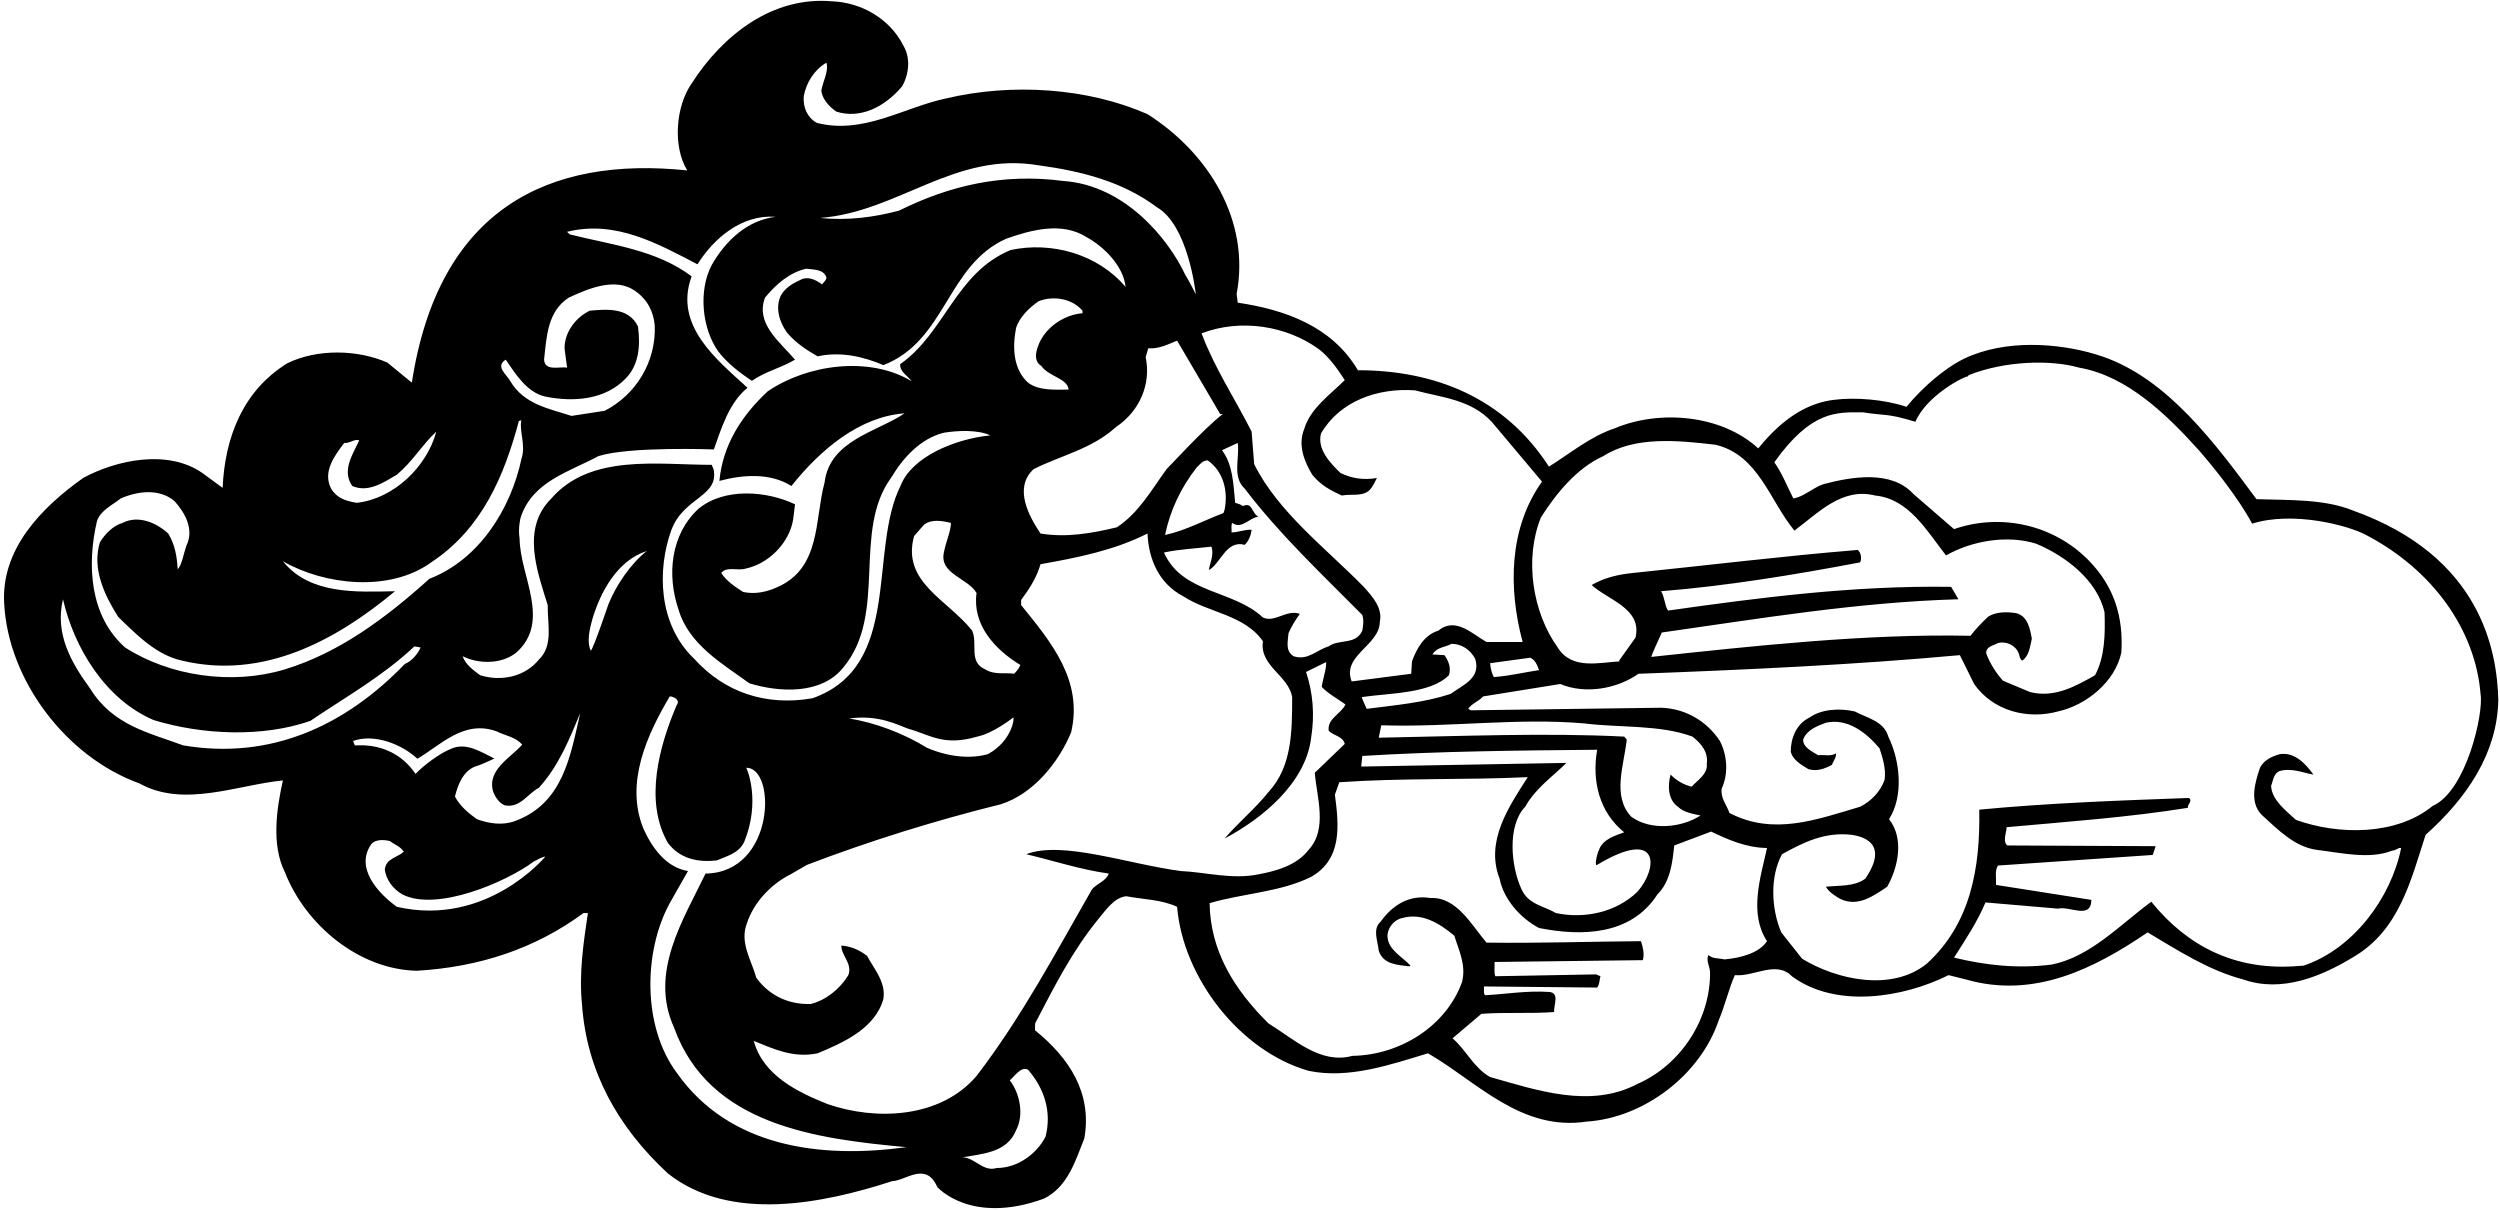 <?xml version="1.0" encoding="UTF-8"?>
<svg xmlns="http://www.w3.org/2000/svg" xmlns:xlink="http://www.w3.org/1999/xlink" width="527pt" height="255pt" viewBox="0 0 527 255" version="1.1">
<g id="surface1">
<path style=" stroke:none;fill-rule:nonzero;fill:rgb(0%,0%,0%);fill-opacity:1;" d="M 495.996 107.613 C 489.914 105.148 482.445 105.457 475.668 105.227 C 467.043 93.598 456.957 79.816 443.098 75.117 C 435.648 72.578 424.602 71.387 415.754 74.867 C 410.871 76.648 405.223 81.652 401.887 85.762 C 397.395 84.219 391.105 83.707 386.703 84.273 C 381.629 84.855 376.246 87.578 370.641 94.523 C 362.938 87.438 349.926 86.285 340.379 90.289 C 335.297 91.98 331.062 95.523 326.52 98.371 C 317.125 83.82 302.418 78.047 286.246 78.047 C 280.703 68.652 270.691 65.262 260.914 63.801 L 260.684 61.953 C 263.609 46.477 254.754 32.23 241.895 24.066 C 229.344 18.523 213.328 17.445 199.391 20.758 C 190.383 22.68 182.066 28.379 172.211 25.914 C 170.207 24.836 169.207 22.605 169.438 20.219 C 169.977 17.445 171.594 14.75 174.211 13.211 C 174.75 15.059 173.441 17.137 173.133 19.141 C 173.363 20.91 174.75 22.449 176.289 23.527 C 181.371 25.145 186.531 22.527 190.152 18.215 C 191.613 15.676 191.996 12.285 190.461 9.668 C 187.609 3.969 181.605 0.504 175.367 0.273 C 162.895 -0.805 152.422 7.281 145.797 17.598 C 142.41 22.449 141.793 30.922 144.875 35.926 C 115.766 32.887 92.473 43.859 86.816 80.664 L 81.656 76.43 C 75.344 73.656 66.797 73.504 60.559 76.582 C 51.09 82.434 47.391 92.367 46.93 102.84 L 42.617 99.684 C 35.379 94.676 24.598 96.91 17.516 100.762 C 8.66 107.074 0.191 115.773 0.883 127.246 C 1.73 143.418 13.973 159.59 29.375 165.133 C 38.691 170.367 50.086 165.441 59.637 164.516 C 58.324 170.367 57.172 178.07 60.02 183.766 C 64.332 194.93 75.652 204.402 87.895 204.633 C 100.984 203.863 112.766 200.016 123.008 192.469 L 123.93 192.469 C 123.008 198.703 122.004 205.172 122.699 211.871 C 123.699 225.73 130.09 237.438 140.793 247.367 C 153.961 257.766 173.594 253.684 188.07 248.988 C 190.922 248.91 195.172 244.734 197.578 250.223 C 197.578 250.223 204.605 258.305 220.027 252.684 C 225.109 250.219 226.727 244.598 228.574 239.977 C 230.27 230.43 225.418 223.035 218.18 217.184 C 218.258 216.57 218.023 215.875 218.41 215.336 C 222.262 207.945 226.031 200.477 231.5 193.777 C 233.039 191.93 234.887 189.156 237.43 188.926 C 241.047 189.617 244.898 189.617 248.133 191.16 C 249.363 206.02 261.301 221.574 275.852 225.73 C 284.32 227.504 293.102 224.422 301.031 222.035 C 311.348 228.043 320.664 238.516 334.449 236.434 C 346.539 235.664 358.473 226.578 362.324 215.027 C 363.633 211.949 364.48 208.254 365.711 205.559 C 369.793 205.941 374.414 202.402 377.723 205.789 C 386.965 212.641 401.211 210.332 410.758 205.559 L 414.453 206.48 C 428.93 210.641 441.711 204.02 452.723 196.547 C 459.191 200.398 465.582 204.555 472.895 206.48 C 481.059 209.332 489.449 205.789 496.148 201.707 C 505.852 196.012 508.238 185.383 511.32 175.988 C 520.02 168.211 526.41 158.82 526.645 147.578 C 526.371 137.352 523.164 117.332 495.996 107.613 Z M 337.992 96.141 C 344.613 91.906 353.699 92.828 361.629 93.754 C 370.719 95.91 373.027 105.535 378.262 111.848 C 383.27 108.152 388.273 102.684 395.281 104.457 C 402.363 105.148 406.137 111.848 410.219 117.086 C 415.609 114.004 423.152 112.695 429.238 114.621 C 435.32 117.16 442.098 122.242 443.637 129.098 C 443.789 133.641 443.715 138.488 441.633 142.34 C 437.555 144.648 433.086 147.191 427.93 145.883 L 422.23 143.496 C 420.766 141.879 419.457 139.801 418.688 137.719 C 418.609 136.258 420.227 136.102 421.152 135.562 C 422.848 135.102 424.848 135.949 425.539 137.719 C 425.773 138.258 425.695 138.875 426.312 139.262 C 427.773 138.184 427.93 136.258 428.312 134.641 C 427.93 132.562 427.465 129.867 425.004 129.25 C 423 128.941 420.691 128.941 419.074 130.02 C 417.609 131.406 416.453 132.637 415.379 134.023 C 393.277 133.562 369.754 136.164 348.113 138.473 C 347.883 138.629 349.848 134.336 350.312 133.332 C 370.949 130.406 391.508 126.941 412.836 126.324 L 411.297 123.707 C 390.891 123.398 371.102 125.938 351.621 128.711 C 350.852 127.48 350.926 125.863 350.156 124.629 C 363.785 123.551 378.34 121.164 392.121 118.547 C 392.508 117.699 392.277 116.391 391.586 115.93 C 375.645 117.238 360.016 119.164 344.23 120.781 C 341.148 121.09 338.145 121.781 335.527 123.32 C 338.914 126.477 346.23 128.25 344.766 134.41 L 341.301 139.262 L 341.457 139.414 C 337.145 139.645 331.293 141.262 328.367 136.488 C 323.055 129.098 321.281 117.855 324.824 109.074 C 328.059 103.992 332.371 98.68 337.992 96.141 Z M 324.438 141.262 C 321.281 141.723 318.203 142.496 314.891 142.727 C 314.43 141.801 314.199 140.879 314.121 139.801 L 322.59 138.645 C 323.746 139.184 324.055 140.34 324.438 141.262 Z M 278.086 73.656 C 280.316 75.426 281.859 77.66 283.477 80.125 C 280.473 83.129 276.16 86.129 274.93 90.441 C 273.543 93.754 274.93 97.297 276.621 100.066 C 278.395 102.301 280.625 103.453 282.859 104.457 C 284.859 104.07 287.324 104.766 288.789 103.223 C 289.48 102.453 289.789 101.605 290.25 100.762 C 287.555 101.223 285.016 100.914 282.551 99.684 C 280.242 97.449 277.621 94.602 278.469 91.367 C 282.473 84.512 290.406 81.742 298.258 82.281 C 303.957 83.82 310.117 84.203 314.508 88.98 L 325.055 101.531 C 318.125 111.23 317.895 123.859 320.973 135.332 L 313.352 135.332 C 310.348 133.641 306.805 129.941 303.188 132.945 C 300.184 133.871 298.645 136.719 297.645 139.414 L 297.488 142.031 L 284.938 143.648 C 282.781 138.184 290.789 136.102 290.867 131.098 C 291.484 128.172 289.402 125.863 287.48 123.707 C 279.473 115.543 269.383 107.922 264.379 97.836 L 263.84 90.98 C 260.375 84.129 255.984 77.508 253.289 70.27 C 261.531 67.109 271.23 68.652 278.086 73.656 Z M 356.625 165.824 C 354.93 165.441 353.469 164.594 352.16 163.285 C 351.543 165.52 351.543 168.52 353.699 170.059 C 355.008 171.293 356.777 171.523 358.473 171.91 C 354.395 174.527 347.926 175.145 343.844 172.141 C 339.762 167.75 342.379 161.207 342.918 155.895 L 342.379 155.277 C 325.902 154.43 307.574 155.199 290.637 155.508 L 291.176 152.891 C 305.727 153.352 319.895 151.273 334.062 152.504 C 341.457 153.43 349.926 152.734 356.777 155.277 C 358.629 156.738 360.168 158.586 359.781 161.051 C 360.09 163.207 357.551 164.672 356.625 165.824 Z M 286.941 161.59 L 287.172 159.355 C 303.418 158.355 320.051 158.203 336.684 158.047 C 335.527 164.672 337.145 171.215 342.379 175.449 C 340.531 176.145 337.914 176.836 337.066 179.148 C 336.605 180.07 336.059 182.758 336.684 182.305 C 350.039 174.281 349.559 183.039 345.152 188 C 340.762 192.238 334.141 193.777 327.98 192.469 C 325.363 190.926 322.207 190.695 320.742 187.465 C 318.512 182.688 317.664 174.066 321.512 170.059 C 323.668 166.211 327.133 163.824 330.215 160.82 Z M 288.094 149.426 C 287.785 148.73 287.016 147.098 287.094 146.945 C 292.867 146.078 301.531 146.27 305.422 142.34 C 305.961 140.801 305.344 139.336 304.496 138.105 L 301.953 137.953 C 302.957 136.336 304.648 136.488 305.961 135.719 C 308.039 135.719 309.887 136.871 310.965 138.875 C 312.273 143.031 308.27 144.422 305.805 146.27 C 300.262 148.113 294.102 148.652 288.094 149.426 Z M 266.227 130.176 C 259.914 124.246 249.285 125.246 245.359 116.469 C 248.594 115.773 252.059 115.621 255.371 115.234 C 255.984 117.008 254.984 118.777 254.832 120.164 C 257.297 118.855 258.449 113.773 262.379 114.852 C 263.223 114.082 263.688 112.848 263.84 111.695 C 262.531 111.539 261.066 112.234 259.605 112.234 C 259.684 111.539 259.449 110.77 259.758 110.23 C 261.762 111.695 263.379 109.074 265.305 108.922 C 263.84 108.305 264.07 105.688 261.992 106.688 C 261.531 106.305 260.914 106.148 260.375 105.996 C 259.988 102.07 259.914 97.988 257.602 94.906 L 260.914 93.367 C 261.375 96.449 259.684 100.527 262.379 102.992 C 269.691 112.617 278.625 121.012 287.172 129.637 C 287.555 130.789 287.324 132.023 287.172 132.945 C 285.785 136.027 282.242 134.641 280.086 136.258 C 277.621 136.949 275.699 139.336 272.695 138.336 C 270.926 137.258 271.465 135.332 271.617 133.484 C 272.234 132.023 273.078 130.715 274.004 129.402 C 271.156 128.402 268.77 131.328 266.227 130.176 Z M 207.707 141.109 C 204.09 139.566 206.168 135.797 204.934 132.945 C 199.777 126.402 189.996 122.703 192.691 113.004 L 194.77 110.617 C 196.387 109.383 198.543 109.77 200.469 110.23 C 200.391 112.156 199.391 114.234 199.004 116.312 C 197.852 121.012 204.012 121.781 205.859 125.016 C 204.934 131.637 209.633 136.871 215.098 140.184 C 214.789 140.953 214.406 141.34 213.789 142.031 C 211.941 141.723 209.633 142.34 207.707 141.109 Z M 208.246 158.973 C 204.809 159.957 200.145 159.68 195.398 157.629 C 190.648 154.676 184.359 152.258 178.973 151.469 C 185.258 150.57 189.344 152.887 191.547 153.648 C 196.066 154.883 198.863 157.371 206.012 155.277 C 209.539 154.512 213.559 151.273 213.559 151.273 C 213.945 151.117 213.363 156.215 208.246 158.973 Z M 214.176 69.191 C 214.867 66.879 216.945 64.879 218.949 63.492 C 222.105 62.262 226.031 62.953 228.188 65.492 L 228.188 66.031 C 224.184 66.34 220.105 69.191 218.797 73.039 C 218.258 74.504 218.023 76.195 219.488 77.121 C 221.105 79.43 225.031 79.738 225.262 82.125 C 222.645 82.125 219.027 82.434 216.715 80.664 C 213.559 77.812 213.406 73.195 214.176 69.191 Z M 217.871 98.91 C 223.645 95.984 230.113 94.676 235.195 90.059 C 240.355 86.594 242.664 80.895 241.512 75.273 L 242.051 73.426 C 244.359 73.578 246.207 72.578 248.133 71.809 L 257.219 87.285 L 257.758 87.285 C 253.906 90.211 246.207 98.68 245.898 98.91 C 242.82 103.148 240.047 108.152 235.426 111.156 C 230.344 112.387 224.801 113.387 219.336 112.465 C 216.871 108.77 213.637 102.84 217.871 98.91 Z M 258.141 107.461 L 257.91 108.152 C 253.828 109.691 249.902 111.848 245.59 112.773 C 246.668 107.613 248.902 102.84 252.215 98.605 C 252.906 97.91 253.598 96.988 254.602 97.062 C 257.988 99.449 258.91 103.688 258.141 107.461 Z M 218.949 34.848 C 227.957 36.078 236.582 38.234 243.898 43.703 C 250.453 47.516 252.008 61.516 252.086 62.055 C 252.086 62.055 250.691 59.242 249.824 57.875 C 246.348 50.469 237.234 39.047 224.145 38.148 C 211.438 36.48 200.238 39.082 189.535 44.395 C 184.375 45.781 178.676 46.551 172.902 45.938 C 189.305 44.703 201.316 31.844 218.949 34.848 Z M 106.605 75.812 C 108.605 78.738 111.07 82.742 114.922 83.59 C 120.926 84.82 127.625 84.281 131.938 79.738 C 134.711 76.891 135.02 72.809 134.48 68.805 C 132.477 64.723 127.855 65.188 124.316 65.492 C 121.312 66.957 119.004 70.035 119.004 73.426 L 119.539 77.508 C 118 77.199 114.844 78.352 114.691 75.812 C 115.23 70.961 115.383 65.648 119.926 62.723 C 123.93 60.875 129.629 58.41 133.785 61.258 C 136.402 63.031 137.789 65.648 138.02 68.652 C 138.328 76.195 134.094 83.203 127.473 86.594 L 120.465 87.672 C 115.77 86.129 110.453 85.281 107.527 80.277 C 106.836 78.969 104.297 77.273 106.605 75.812 Z M 72.57 93.367 C 73.727 93.523 74.648 92.445 75.727 92.828 C 74.418 95.68 71.957 99.219 74.266 102.453 C 77.652 103.918 80.887 101.684 83.66 100.066 C 87.125 97.141 88.973 93.754 91.977 90.98 C 89.973 98.449 82.965 105.148 75.188 105.996 C 72.957 105.609 71.031 105.07 69.797 102.992 C 67.949 99.449 70.57 95.984 72.57 93.367 Z M 20.441 109.848 C 21.211 107.535 23.754 106.457 25.445 105.07 C 28.988 103.531 33.531 102.914 36.766 105.609 C 38.922 107.996 41 111.539 39.305 115.004 C 38.691 116.699 38.383 119.008 37.457 120.012 C 37.305 117.238 36.844 114.695 35.457 112.465 C 32.914 110.152 29.145 108.535 25.832 110.23 C 23.906 110.77 22.137 112.539 21.059 114.312 C 19.363 119.855 21.98 125.398 24.906 130.02 C 28.988 134.023 33.07 138.105 38.383 139.262 C 55.477 143.34 70.801 135.023 83.273 124.629 C 75.188 124.785 65.332 125.398 59.637 118.316 C 68.488 123.398 82.195 124.859 90.898 118.547 C 101.754 111.387 106.375 99.988 109.379 88.746 L 109.914 88.594 C 109.379 90.828 110.918 93.754 109.914 96.758 C 107.684 107.227 101.062 117.93 90.512 122.012 C 81.195 130.406 71.414 137.645 60.02 141.109 C 48.855 144.496 35.688 142.496 26.371 136.488 C 18.902 129.867 18.285 119.086 20.441 109.848 Z M 38.613 157.125 C 31.375 154.43 23.828 152.965 18.977 145.113 C 15.051 139.723 11.508 133.641 13.281 126.324 C 15.59 136.488 22.211 147.5 32.453 151.812 C 42.617 154.891 55.246 155.508 65.41 151.965 C 72.801 146.961 80.656 142.57 87.355 136.258 L 88.664 136.488 C 88.203 137.645 86.816 139.414 85.352 139.953 C 72.879 152.891 57.172 160.281 38.613 157.125 Z M 83.66 191.16 C 79.809 188.387 74.648 182.918 78.348 177.84 C 79.27 176.914 80.965 176.992 82.195 177.297 C 83.195 178.07 84.352 178.375 85.121 179.531 C 83.812 180.766 81.426 180.918 81.117 183.227 C 81.348 185.383 82.812 187.387 84.812 188.539 C 92.09 192.277 106.848 185.859 112.492 181.625 C 114.754 180.375 114.934 180.598 114.934 180.598 C 114.934 180.598 102.613 195.484 83.66 191.16 Z M 108.605 173.062 C 105.91 174.066 103.062 173.602 100.523 172.68 C 98.672 171.371 96.902 169.828 95.902 167.906 C 96.52 165.441 97.598 162.59 100.137 161.59 C 101.523 161.207 102.832 160.512 104.219 159.898 C 101.367 158.512 98.211 156.355 94.977 157.895 C 92.73 158.781 89.266 161.348 87.598 163.145 C 82.719 155.961 75.055 157.25 74.805 157.125 L 74.418 156.199 C 78.887 154.586 84.672 156.859 87.98 159.938 C 92.73 157.242 97.75 151.578 104.758 154.199 C 106.527 155.121 108.605 155.277 110.07 156.969 C 107.684 159.742 102.523 162.285 103.988 166.98 C 104.449 168.059 105.219 169.289 106.375 169.754 C 109.609 170.445 111.227 167.289 113.613 166.055 C 117.848 161.359 120.004 155.816 122.312 150.348 C 120.234 159.281 118.77 169.289 108.605 173.062 Z M 116.23 105.07 C 109.84 111.387 113.227 120.395 115.461 127.555 C 115.383 131.637 116.691 136.027 113.613 139.027 C 110.688 142.648 105.68 143.727 101.215 142.34 C 99.754 141.262 98.137 140.105 97.52 138.336 C 100.984 140.031 105.758 140.031 108.84 137.566 C 116.23 130.945 109.609 121.473 109.531 113.543 C 109.156 111.172 109.762 109.074 109.762 109.074 C 112.227 101.453 120.078 99.449 126.164 96.141 C 132.785 94.062 150.48 94.742 150.48 94.742 C 152.02 90.434 153.652 84.898 157.578 81.742 C 151.188 75.891 141.949 68.652 145.797 58.258 C 138.328 52.637 128.934 51.633 120.078 49.402 L 119.539 48.863 C 129.781 46.32 138.715 51.402 147.031 55.715 C 150.496 50.172 156.426 45.164 163.508 45.703 C 157.578 46.398 152.961 50.711 150.031 55.867 C 147.184 61.258 147.953 69.344 151.496 74.195 C 153.344 76.582 156.039 78.66 158.504 80.277 C 161.352 78.277 164.664 77.582 167.59 75.812 C 164.277 71.961 159.195 68.188 161.273 62.723 C 163.586 59.949 166.434 57.41 169.977 56.641 C 171.594 56.871 173.594 56.715 174.211 58.488 C 174.211 59.102 173.594 59.488 173.289 59.949 C 172.055 59.027 170.285 58.102 168.668 59.027 C 167.129 59.719 165.434 60.719 164.586 62.336 C 163.355 64.953 164.355 67.957 165.895 70.113 C 167.82 72.348 170.055 73.809 172.363 75.117 C 177.215 74.039 182.066 75.195 186.223 76.969 C 199.469 71.809 199.547 55.945 212.098 50.324 C 217.332 48.477 223.801 46.703 228.961 49.938 C 232.656 51.941 236.812 56.023 237.273 60.488 C 231.348 53.48 221.566 50.863 213.02 52.711 C 201.395 57.562 199.246 70.105 189.75 76.777 C 189.676 78.395 191.266 79.137 192.188 80.371 C 183.258 74.98 170.129 76.812 161.812 82.512 C 156.117 87.824 152.344 93.984 151.648 101.375 C 156.504 100.066 162.352 99.605 166.82 102.453 C 172.902 94.832 181.141 87.824 190.688 87.133 C 184.84 91.059 174.906 92.828 173.828 101.684 C 171.672 109.613 173.133 119.855 163.66 123.859 C 161.582 124.785 159.117 125.324 156.656 124.785 C 154.961 123.707 153.113 122.473 152.035 120.781 C 153.191 119.316 155.578 120.395 157.195 119.855 C 162.047 118.855 166.434 114.391 167.203 109.461 L 167.59 106.305 C 161.582 103.453 152.727 102.762 147.262 107.227 C 141.332 112.695 140.562 121.242 143.027 128.48 C 145.184 135.871 152.344 139.953 157.965 144.035 C 164.203 145.961 173.133 146.496 177.754 140.723 C 187.223 129.402 179.523 112.004 187.918 100.605 C 190.383 96.449 194.156 92.367 199.004 91.211 C 201.855 90.75 206.141 90.547 208.758 91.777 C 201.047 92.562 192.188 96.41 189.879 102.316 C 182.949 116.047 190.383 140.414 171.285 147.191 C 161.582 148.887 152.805 146.035 146.336 138.875 C 138.676 131.574 138.547 120.027 141.496 111.812 C 144.062 104.754 151.637 104.754 150.418 98.91 L 150.031 97.988 C 138.715 97.988 124.469 95.602 116.23 105.07 Z M 124.547 137.18 C 123.621 135.258 124.316 132.562 124.855 130.559 C 126.547 124.859 130.09 118.16 136.328 116.16 C 132.938 118.855 129.938 123.242 128.242 127.402 C 128.242 127.402 125.199 136.453 124.547 137.18 Z M 142.641 226.117 C 135.48 216.492 135.559 200.707 141.18 190.391 L 145.027 183.613 C 140.332 182.844 137.406 178.609 135.633 174.68 C 131.707 165.055 136.402 154.891 141.18 146.805 C 142.023 146.805 143.488 147.578 142.641 148.652 C 139.023 157.125 135.711 168.828 140.793 177.684 C 143.336 181.07 147.195 181.832 151.121 181.371 C 153.203 180.445 155.73 179.918 156.887 177.453 C 160.363 168.922 157.527 162.156 157.297 161.848 C 163.699 161.734 163.441 183.938 148.723 184.152 C 144.027 193.93 136.789 205.02 142.102 216.645 C 149.492 237.207 171.977 240.055 191.074 241.824 C 173.059 244.289 153.73 241.902 142.641 226.117 Z M 220.41 239.594 C 218.562 243.211 214.559 246.215 210.094 246.215 C 207.246 247.137 205.395 243.906 202.855 243.98 C 206.938 243.211 212.25 243.059 214.176 238.281 C 215.945 234.973 214.945 230.43 212.867 227.734 C 214.02 226.734 215.254 224.73 216.715 225.5 C 220.18 229.504 221.723 234.355 220.41 239.594 Z M 216.332 180.07 C 222.184 181.457 227.727 183.305 233.734 184.152 C 233.117 185.77 231.348 186.152 230.191 187.465 C 222.566 200.785 215.406 214.336 205.859 226.809 C 198.234 235.742 184.684 236.281 174.441 232.738 C 168.129 230.199 160.891 226.734 158.887 219.418 C 163.047 221.113 167.281 223.113 172.363 222.035 C 177.676 219.805 184.453 216.879 186.223 210.562 C 186.762 207.02 184.297 204.324 182.758 201.477 C 181.141 200.246 179.371 199.473 177.367 199.32 C 177.289 201.398 179.754 203.094 178.832 205.559 C 177.062 208.484 174.059 210.871 170.898 211.641 C 166.281 211.793 162.121 209.871 159.426 206.098 C 158.426 202.477 155.887 198.703 157.426 194.699 C 158.812 190.391 162.352 186.461 166.664 184.305 L 170.129 182.305 C 183.453 177.223 197.078 172.988 211.02 169.523 C 217.793 167.367 223.184 160.742 225.801 154.352 C 228.344 143.418 221.566 135.332 215.254 127.555 L 215.254 126.477 C 217.023 124.09 218.562 121.703 219.336 118.934 C 227.188 117.547 234.887 116.008 241.895 112.465 C 242.125 117.855 244.281 123.012 249.441 125.707 C 254.906 129.25 262.301 129.559 266.227 135.18 C 265.457 140.414 271.617 142.34 272.387 146.961 C 272.387 154.352 272.309 161.668 267.383 166.98 C 264.688 170.367 260.914 173.527 258.141 176.762 C 265.996 172.602 275.234 165.133 276.391 155.508 C 277.16 150.656 276.777 146.035 275.312 141.648 L 279.547 139.566 C 279.625 141.109 278.855 143.031 278.625 144.805 C 280.012 146.27 281.934 147.27 283.629 148.5 C 282.629 150.578 279.777 151.426 280.086 154.047 C 281.164 155.121 283.09 155.199 283.477 156.816 L 277.16 162.898 C 277.547 167.98 279.934 174.758 275.852 179.148 C 273.312 182.457 269 183.613 265.305 184.305 C 259.758 185.461 254.137 183.844 248.902 183.613 C 237.746 182.141 223.887 177.137 216.332 180.07 Z M 372.488 198.398 C 370.793 200.938 366.941 201.938 363.48 202.246 C 362.324 201.938 361.016 202.168 360.168 201.324 C 359.551 202.324 360.398 203.633 360.477 204.863 C 360.629 214.645 354.469 224.422 345.152 228.504 C 335.219 233.738 323.977 229.812 314.121 227.039 C 310.656 225.117 308.961 221.188 306.191 218.879 L 312.273 213.719 C 317.277 213.336 322.59 213.719 327.598 213.336 C 327.52 211.793 328.828 209.254 326.52 209.102 C 321.742 208.793 317.508 209.562 313.043 209.793 C 312.656 209.332 312.891 208.562 312.812 207.945 L 336.684 208.176 C 337.223 207.484 337.145 206.559 337.375 205.789 L 336.449 205.402 L 315.199 205.789 C 314.891 204.863 315.121 203.785 315.047 202.785 L 346.309 202.402 C 346.691 201.094 346.309 199.629 345.922 198.398 C 335.297 198.473 324.363 198.859 313.352 198.703 C 310.27 195.086 307.035 189.004 301.57 189.309 C 297.027 188.539 293.484 190.852 291.02 194.316 C 289.25 195.855 290.48 198.473 290.637 200.398 C 291.559 203.324 294.641 203.402 297.105 203.711 L 297.336 203.555 C 295.641 201.707 292.637 200.246 292.484 197.473 C 292.406 195.703 293.793 193.93 295.488 193.547 C 299.723 192.312 303.418 194.625 306.574 197.242 C 307.5 200.32 309.117 203.402 308.191 207.02 C 304.805 216.414 295.023 222.422 285.094 222.574 C 278.395 224.422 272.848 219.109 267.383 215.723 C 260.145 208.562 255.141 200.477 254.984 190.391 C 261.992 188.309 269.848 188.078 276.391 184.844 C 283.012 181.07 282.242 173.91 281.395 167.52 L 282.32 164.902 C 295.332 163.977 308.961 164.441 322.051 163.824 C 318.047 170.059 313.043 177.375 316.121 185.23 C 316.969 189.617 320.59 193.621 324.438 195.625 C 333.371 197.395 343.766 197.242 349.387 188.539 C 352.16 185.77 352.547 181.766 352.93 178.223 L 360.707 175.297 C 364.402 177.066 368.098 178.684 372.488 178.762 C 371.102 185 368.637 192.543 372.488 198.398 Z M 512.781 169.906 C 505.16 176.145 492.992 176.066 483.984 172.832 C 481.906 170.906 478.902 168.676 478.746 165.672 C 479.211 164.516 479.211 163.055 480.598 162.516 C 483.137 161.82 485.68 162.977 487.68 163.285 C 485.984 160.973 483.754 158.512 480.598 158.973 C 478.98 159.434 477.133 160.203 476.359 161.977 C 475.359 164.977 474.129 169.059 476.746 171.754 C 480.289 174.988 483.754 178.531 488.371 179.148 C 493.453 179.762 499.539 181.227 504.312 179.301 C 505.082 179.301 505.543 178.609 506.16 178.762 C 504.082 189.156 496.148 200.016 485.602 203.555 L 483.367 203.711 C 471.203 204.402 461.191 199.629 453.492 190.082 C 446.715 195.086 440.711 201.633 432.547 203.324 C 425.309 204.25 418.535 203.48 411.91 201.863 C 414.301 198.09 416.84 194.316 418.535 190.234 L 433.855 191.543 C 436.242 190.926 440.785 193.93 440.863 189.695 L 420.766 186.539 C 420.844 185.152 420.461 183.613 421.152 182.457 L 453.801 180.223 L 454.414 178.375 L 423.152 178.223 C 422.074 177.375 423 175.375 423 174.371 C 435.781 173.219 448.719 172.293 461.191 170.293 C 461.113 169.523 462.27 168.828 461.422 168.211 C 446.562 168.75 431.699 169.289 417.227 170.676 C 417.457 183.074 415.379 194.777 406.137 203.172 C 398.746 209.102 387.195 206.559 379.879 202.094 L 375.492 196.547 C 373.336 191.469 373.105 184.77 375.645 180.07 C 380.109 177.605 384.652 175.297 390.43 175.988 C 392.297 176.301 398.453 177.551 393.199 185.23 C 390.891 186.922 387.812 186.617 384.887 186.922 C 385.578 188.078 386.809 188.848 387.887 189.465 C 391.586 191.312 394.973 188.848 397.82 186.922 C 400.133 182.844 401.441 176.762 398.207 172.68 C 401.363 167.75 400.516 160.281 398.051 155.277 C 397.129 151.965 393.508 151.348 390.969 149.965 C 387.812 149.27 384.039 149.426 381.422 151.273 C 378.57 152.656 377.492 155.738 377.492 158.434 C 377.879 160.203 379.805 161.281 381.188 162.129 C 382.961 162.668 384.73 162.051 386.195 161.207 C 386.426 160.434 387.273 159.434 386.965 158.82 C 385.965 159.512 384.5 159.051 383.27 159.203 C 381.883 158.355 380.035 157.508 380.109 155.895 C 380.879 153.812 383.113 153.043 384.887 152.352 C 389.352 151.348 393.277 154.273 396.203 157.742 C 396.895 159.82 397.59 162.129 397.281 164.363 C 396.434 166.828 394.434 168.906 392.121 170.059 C 382.961 172.758 373.871 176.219 364.559 171.371 C 364.02 169.676 362.633 168.289 362.938 166.211 C 364.402 163.055 364.094 159.203 362.555 156.199 C 359.703 151.887 355.164 149.348 350.156 149.191 L 310.039 149.73 L 309.5 149.426 C 310.27 148.27 311.656 147.883 312.656 146.805 L 328.906 144.188 C 334.219 146.422 340.918 145.188 345.383 142.031 C 368.176 141.188 391.352 140.105 413.145 138.105 L 416.148 144.188 C 420.152 149.887 427.391 151.734 433.855 149.965 C 439.785 148.652 445.867 143.727 447.18 137.566 C 447.641 129.941 445.637 123.629 440.324 118.16 C 433.012 110.691 421.922 108.074 411.91 111.539 L 403.363 104.148 C 398.668 98.988 390.199 100.527 384.344 102.07 C 382.113 102.84 380.188 104.766 378.031 105.07 C 376.723 102.531 375.723 99.836 374.027 97.449 C 381.887 86.414 387.258 86.914 392.648 86.914 C 397.523 87.688 397.652 87.043 403.77 88.91 C 406.121 83.32 414.289 79.191 414.848 79.344 L 414.977 79.086 C 422.523 76.086 432.176 75.75 438.324 77.508 C 448.441 79.266 456.879 87.516 463.656 95.062 C 471.895 104.594 474.742 110.387 474.742 110.387 C 483.25 107.707 494.801 110.656 498.77 112.773 C 512.941 120.191 521.848 132.891 522.906 146.367 C 523.578 150.312 519.922 166.773 512.781 169.906 "/>
</g>
</svg>
